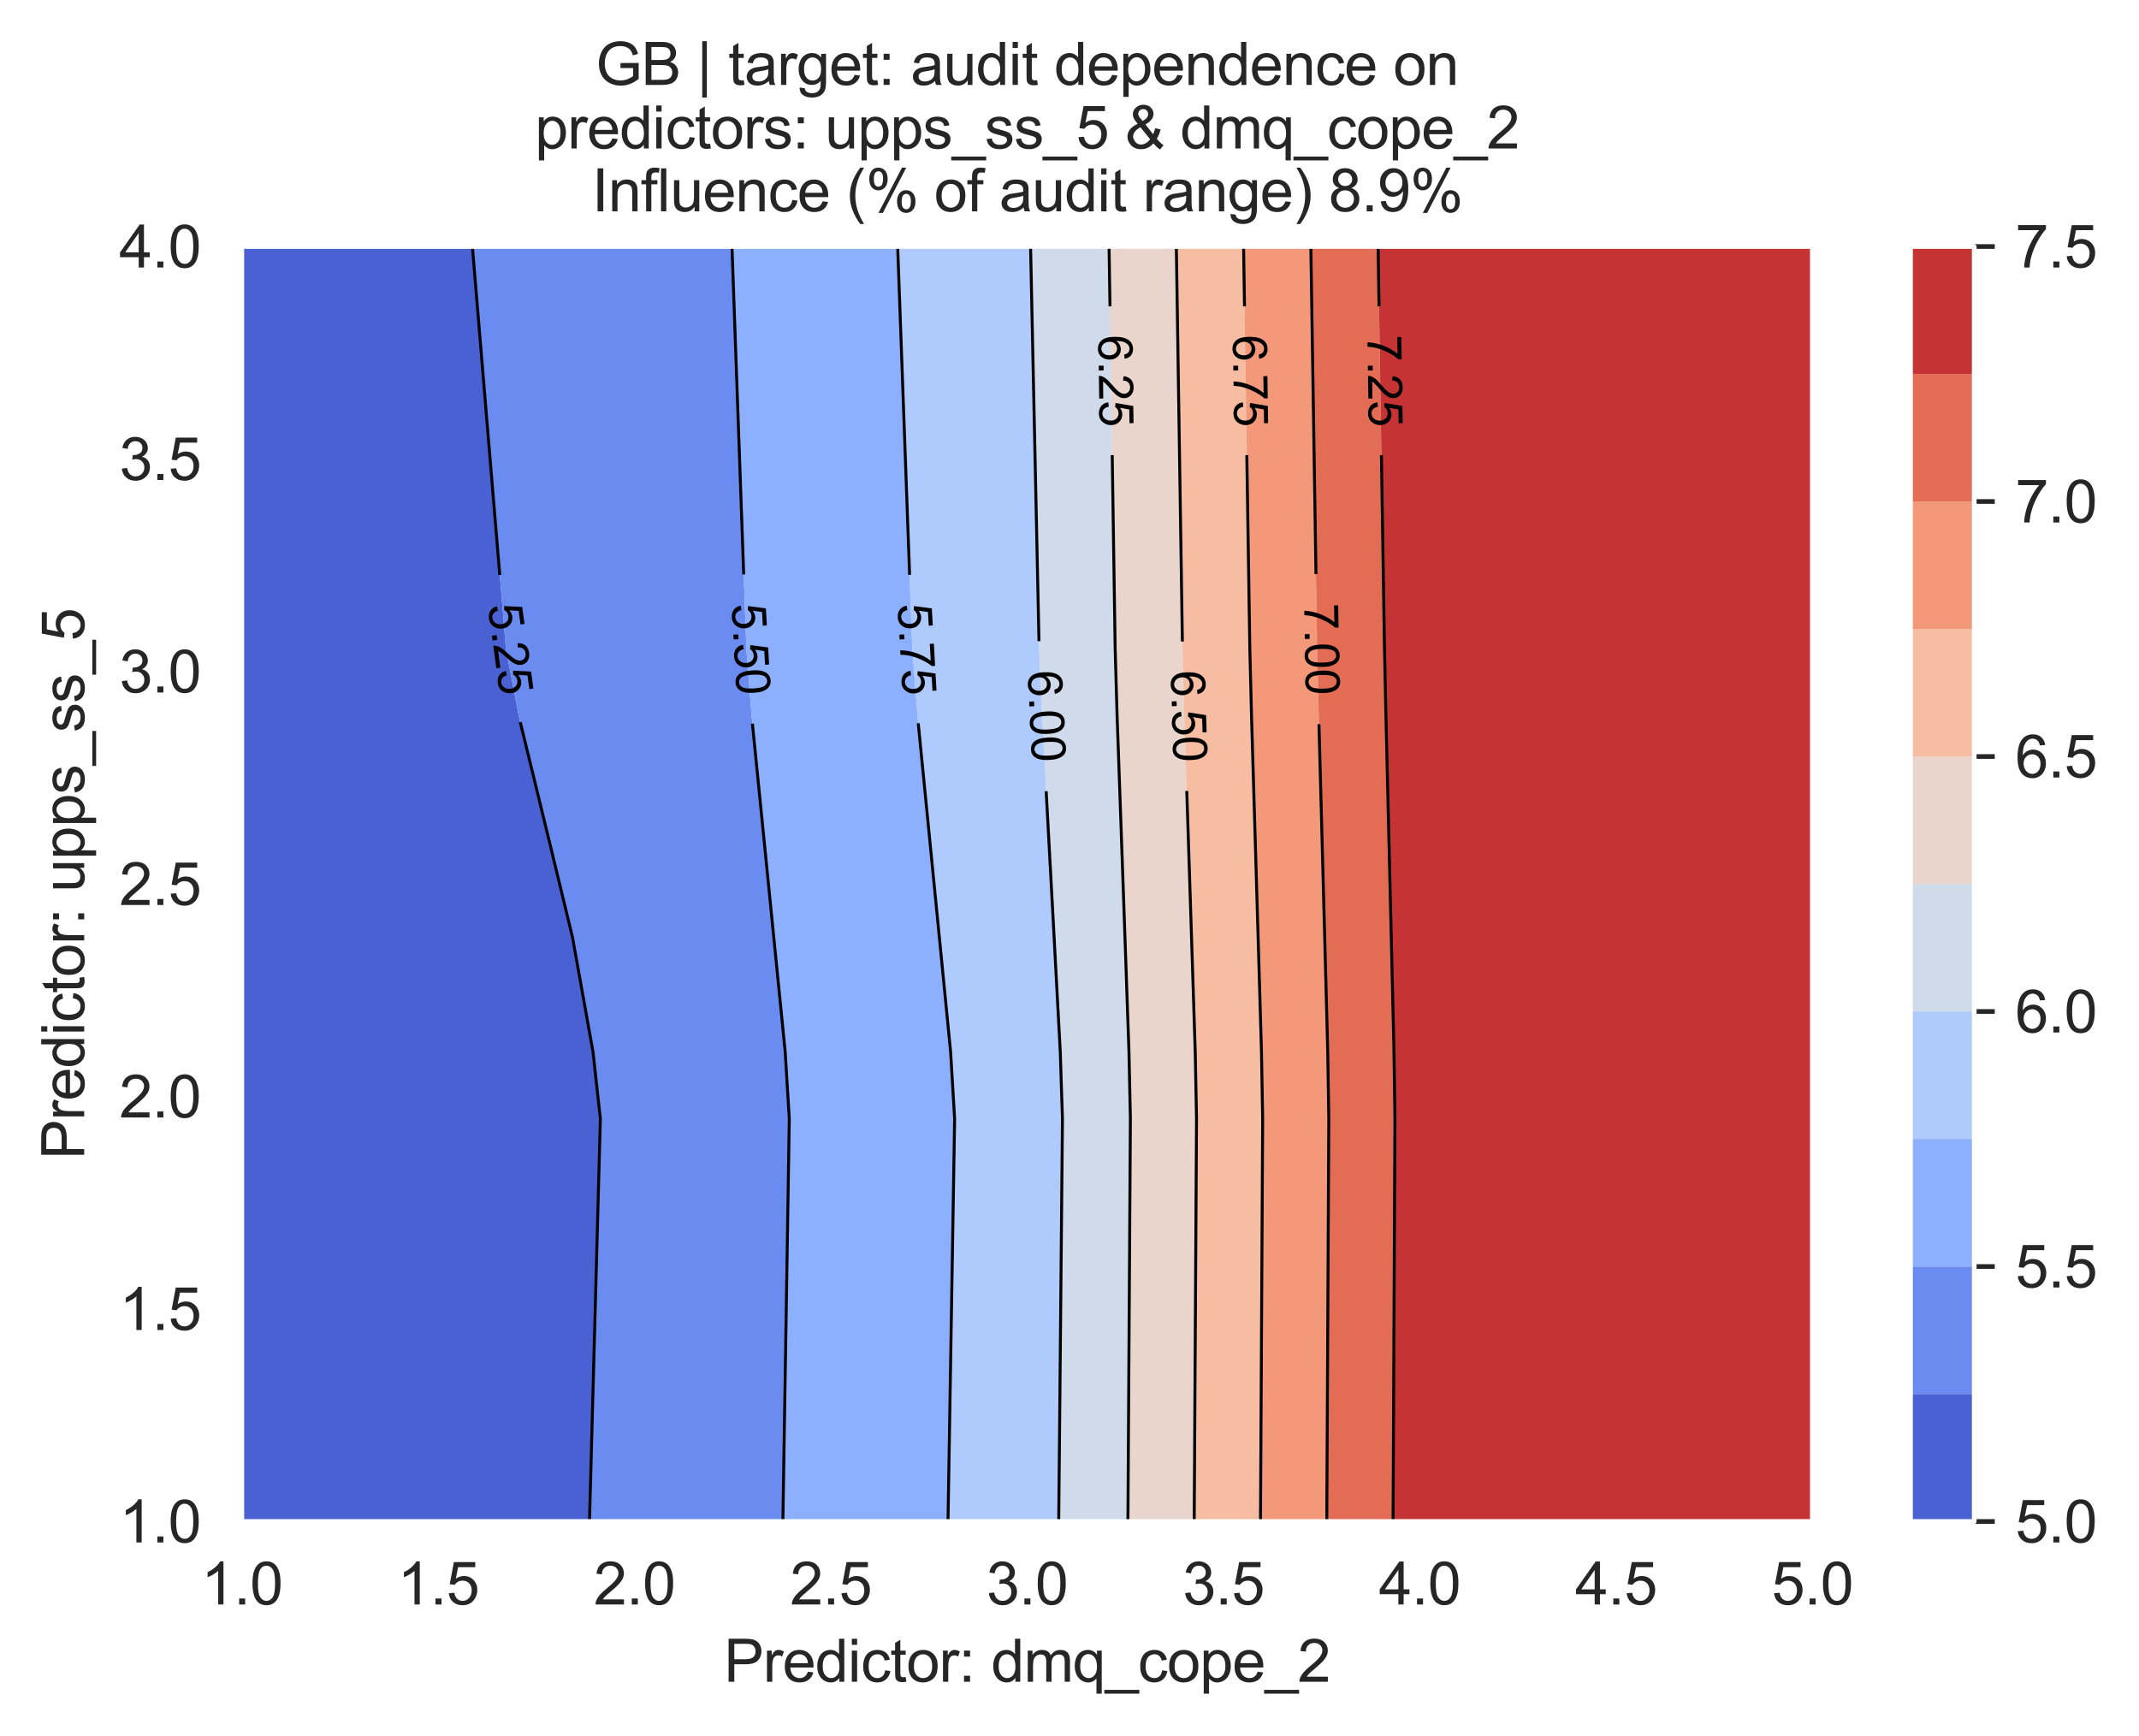 <?xml version="1.0" encoding="utf-8" standalone="no"?>
<!DOCTYPE svg PUBLIC "-//W3C//DTD SVG 1.1//EN"
  "http://www.w3.org/Graphics/SVG/1.1/DTD/svg11.dtd">
<svg xmlns:xlink="http://www.w3.org/1999/xlink" width="364.797pt" height="296.003pt" viewBox="0 0 364.797 296.003" xmlns="http://www.w3.org/2000/svg" version="1.1">
 <defs>
  <style type="text/css">*{stroke-linejoin: round; stroke-linecap: butt}</style>
 </defs>
 <g id="figure_1">
  <g id="patch_1">
   <path d="M 0 296.003 
L 364.797 296.003 
L 364.797 0 
L 0 0 
z
" style="fill: #ffffff"/>
  </g>
  <g id="axes_1">
   <g id="patch_2">
    <path d="M 41.245 259.483 
L 309.085 259.483 
L 309.085 42.043 
L 41.245 42.043 
z
" style="fill: #eaeaf2"/>
   </g>
   <g id="matplotlib.axis_1">
    <g id="xtick_1">
     <g id="line2d_1">
      <path d="M 41.245 259.483 
L 41.245 42.043 
" clip-path="url(#pd7c1e29976)" style="fill: none; stroke: #ffffff; stroke-width: 0.8; stroke-linecap: round"/>
     </g>
     <g id="text_1">
      <!-- 1.0 -->
      <g style="fill: #262626" transform="translate(34.295 273.641)scale(0.1 -0.1)">
       <defs>
        <path id="ArialMT-31" d="M 2384 0 
L 1822 0 
L 1822 3584 
Q 1619 3391 1289 3197 
Q 959 3003 697 2906 
L 697 3450 
Q 1169 3672 1522 3987 
Q 1875 4303 2022 4600 
L 2384 4600 
L 2384 0 
z
" transform="scale(0.016)"/>
        <path id="ArialMT-2e" d="M 581 0 
L 581 641 
L 1222 641 
L 1222 0 
L 581 0 
z
" transform="scale(0.016)"/>
        <path id="ArialMT-30" d="M 266 2259 
Q 266 3072 433 3567 
Q 600 4063 929 4331 
Q 1259 4600 1759 4600 
Q 2128 4600 2406 4451 
Q 2684 4303 2865 4023 
Q 3047 3744 3150 3342 
Q 3253 2941 3253 2259 
Q 3253 1453 3087 958 
Q 2922 463 2592 192 
Q 2263 -78 1759 -78 
Q 1097 -78 719 397 
Q 266 969 266 2259 
z
M 844 2259 
Q 844 1131 1108 757 
Q 1372 384 1759 384 
Q 2147 384 2411 759 
Q 2675 1134 2675 2259 
Q 2675 3391 2411 3762 
Q 2147 4134 1753 4134 
Q 1366 4134 1134 3806 
Q 844 3388 844 2259 
z
" transform="scale(0.016)"/>
       </defs>
       <use xlink:href="#ArialMT-31"/>
       <use xlink:href="#ArialMT-2e" x="55.615"/>
       <use xlink:href="#ArialMT-30" x="83.398"/>
      </g>
     </g>
    </g>
    <g id="xtick_2">
     <g id="line2d_2">
      <path d="M 74.725 259.483 
L 74.725 42.043 
" clip-path="url(#pd7c1e29976)" style="fill: none; stroke: #ffffff; stroke-width: 0.8; stroke-linecap: round"/>
     </g>
     <g id="text_2">
      <!-- 1.5 -->
      <g style="fill: #262626" transform="translate(67.775 273.641)scale(0.1 -0.1)">
       <defs>
        <path id="ArialMT-35" d="M 266 1200 
L 856 1250 
Q 922 819 1161 601 
Q 1400 384 1738 384 
Q 2144 384 2425 690 
Q 2706 997 2706 1503 
Q 2706 1984 2436 2262 
Q 2166 2541 1728 2541 
Q 1456 2541 1237 2417 
Q 1019 2294 894 2097 
L 366 2166 
L 809 4519 
L 3088 4519 
L 3088 3981 
L 1259 3981 
L 1013 2750 
Q 1425 3038 1878 3038 
Q 2478 3038 2890 2622 
Q 3303 2206 3303 1553 
Q 3303 931 2941 478 
Q 2500 -78 1738 -78 
Q 1113 -78 717 272 
Q 322 622 266 1200 
z
" transform="scale(0.016)"/>
       </defs>
       <use xlink:href="#ArialMT-31"/>
       <use xlink:href="#ArialMT-2e" x="55.615"/>
       <use xlink:href="#ArialMT-35" x="83.398"/>
      </g>
     </g>
    </g>
    <g id="xtick_3">
     <g id="line2d_3">
      <path d="M 108.205 259.483 
L 108.205 42.043 
" clip-path="url(#pd7c1e29976)" style="fill: none; stroke: #ffffff; stroke-width: 0.8; stroke-linecap: round"/>
     </g>
     <g id="text_3">
      <!-- 2.0 -->
      <g style="fill: #262626" transform="translate(101.255 273.641)scale(0.1 -0.1)">
       <defs>
        <path id="ArialMT-32" d="M 3222 541 
L 3222 0 
L 194 0 
Q 188 203 259 391 
Q 375 700 629 1000 
Q 884 1300 1366 1694 
Q 2113 2306 2375 2664 
Q 2638 3022 2638 3341 
Q 2638 3675 2398 3904 
Q 2159 4134 1775 4134 
Q 1369 4134 1125 3890 
Q 881 3647 878 3216 
L 300 3275 
Q 359 3922 746 4261 
Q 1134 4600 1788 4600 
Q 2447 4600 2831 4234 
Q 3216 3869 3216 3328 
Q 3216 3053 3103 2787 
Q 2991 2522 2730 2228 
Q 2469 1934 1863 1422 
Q 1356 997 1212 845 
Q 1069 694 975 541 
L 3222 541 
z
" transform="scale(0.016)"/>
       </defs>
       <use xlink:href="#ArialMT-32"/>
       <use xlink:href="#ArialMT-2e" x="55.615"/>
       <use xlink:href="#ArialMT-30" x="83.398"/>
      </g>
     </g>
    </g>
    <g id="xtick_4">
     <g id="line2d_4">
      <path d="M 141.685 259.483 
L 141.685 42.043 
" clip-path="url(#pd7c1e29976)" style="fill: none; stroke: #ffffff; stroke-width: 0.8; stroke-linecap: round"/>
     </g>
     <g id="text_4">
      <!-- 2.5 -->
      <g style="fill: #262626" transform="translate(134.735 273.641)scale(0.1 -0.1)">
       <use xlink:href="#ArialMT-32"/>
       <use xlink:href="#ArialMT-2e" x="55.615"/>
       <use xlink:href="#ArialMT-35" x="83.398"/>
      </g>
     </g>
    </g>
    <g id="xtick_5">
     <g id="line2d_5">
      <path d="M 175.165 259.483 
L 175.165 42.043 
" clip-path="url(#pd7c1e29976)" style="fill: none; stroke: #ffffff; stroke-width: 0.8; stroke-linecap: round"/>
     </g>
     <g id="text_5">
      <!-- 3.0 -->
      <g style="fill: #262626" transform="translate(168.215 273.641)scale(0.1 -0.1)">
       <defs>
        <path id="ArialMT-33" d="M 269 1209 
L 831 1284 
Q 928 806 1161 595 
Q 1394 384 1728 384 
Q 2125 384 2398 659 
Q 2672 934 2672 1341 
Q 2672 1728 2419 1979 
Q 2166 2231 1775 2231 
Q 1616 2231 1378 2169 
L 1441 2663 
Q 1497 2656 1531 2656 
Q 1891 2656 2178 2843 
Q 2466 3031 2466 3422 
Q 2466 3731 2256 3934 
Q 2047 4138 1716 4138 
Q 1388 4138 1169 3931 
Q 950 3725 888 3313 
L 325 3413 
Q 428 3978 793 4289 
Q 1159 4600 1703 4600 
Q 2078 4600 2393 4439 
Q 2709 4278 2876 4000 
Q 3044 3722 3044 3409 
Q 3044 3113 2884 2869 
Q 2725 2625 2413 2481 
Q 2819 2388 3044 2092 
Q 3269 1797 3269 1353 
Q 3269 753 2831 336 
Q 2394 -81 1725 -81 
Q 1122 -81 723 278 
Q 325 638 269 1209 
z
" transform="scale(0.016)"/>
       </defs>
       <use xlink:href="#ArialMT-33"/>
       <use xlink:href="#ArialMT-2e" x="55.615"/>
       <use xlink:href="#ArialMT-30" x="83.398"/>
      </g>
     </g>
    </g>
    <g id="xtick_6">
     <g id="line2d_6">
      <path d="M 208.645 259.483 
L 208.645 42.043 
" clip-path="url(#pd7c1e29976)" style="fill: none; stroke: #ffffff; stroke-width: 0.8; stroke-linecap: round"/>
     </g>
     <g id="text_6">
      <!-- 3.5 -->
      <g style="fill: #262626" transform="translate(201.695 273.641)scale(0.1 -0.1)">
       <use xlink:href="#ArialMT-33"/>
       <use xlink:href="#ArialMT-2e" x="55.615"/>
       <use xlink:href="#ArialMT-35" x="83.398"/>
      </g>
     </g>
    </g>
    <g id="xtick_7">
     <g id="line2d_7">
      <path d="M 242.125 259.483 
L 242.125 42.043 
" clip-path="url(#pd7c1e29976)" style="fill: none; stroke: #ffffff; stroke-width: 0.8; stroke-linecap: round"/>
     </g>
     <g id="text_7">
      <!-- 4.0 -->
      <g style="fill: #262626" transform="translate(235.175 273.641)scale(0.1 -0.1)">
       <defs>
        <path id="ArialMT-34" d="M 2069 0 
L 2069 1097 
L 81 1097 
L 81 1613 
L 2172 4581 
L 2631 4581 
L 2631 1613 
L 3250 1613 
L 3250 1097 
L 2631 1097 
L 2631 0 
L 2069 0 
z
M 2069 1613 
L 2069 3678 
L 634 1613 
L 2069 1613 
z
" transform="scale(0.016)"/>
       </defs>
       <use xlink:href="#ArialMT-34"/>
       <use xlink:href="#ArialMT-2e" x="55.615"/>
       <use xlink:href="#ArialMT-30" x="83.398"/>
      </g>
     </g>
    </g>
    <g id="xtick_8">
     <g id="line2d_8">
      <path d="M 275.605 259.483 
L 275.605 42.043 
" clip-path="url(#pd7c1e29976)" style="fill: none; stroke: #ffffff; stroke-width: 0.8; stroke-linecap: round"/>
     </g>
     <g id="text_8">
      <!-- 4.5 -->
      <g style="fill: #262626" transform="translate(268.655 273.641)scale(0.1 -0.1)">
       <use xlink:href="#ArialMT-34"/>
       <use xlink:href="#ArialMT-2e" x="55.615"/>
       <use xlink:href="#ArialMT-35" x="83.398"/>
      </g>
     </g>
    </g>
    <g id="xtick_9">
     <g id="line2d_9">
      <path d="M 309.085 259.483 
L 309.085 42.043 
" clip-path="url(#pd7c1e29976)" style="fill: none; stroke: #ffffff; stroke-width: 0.8; stroke-linecap: round"/>
     </g>
     <g id="text_9">
      <!-- 5.0 -->
      <g style="fill: #262626" transform="translate(302.135 273.641)scale(0.1 -0.1)">
       <use xlink:href="#ArialMT-35"/>
       <use xlink:href="#ArialMT-2e" x="55.615"/>
       <use xlink:href="#ArialMT-30" x="83.398"/>
      </g>
     </g>
    </g>
    <g id="text_10">
     <!-- Predictor: dmq_cope_2 -->
     <g style="fill: #262626" transform="translate(123.472 286.816)scale(0.1 -0.1)">
      <defs>
       <path id="ArialMT-50" d="M 494 0 
L 494 4581 
L 2222 4581 
Q 2678 4581 2919 4538 
Q 3256 4481 3484 4323 
Q 3713 4166 3852 3881 
Q 3991 3597 3991 3256 
Q 3991 2672 3619 2267 
Q 3247 1863 2275 1863 
L 1100 1863 
L 1100 0 
L 494 0 
z
M 1100 2403 
L 2284 2403 
Q 2872 2403 3119 2622 
Q 3366 2841 3366 3238 
Q 3366 3525 3220 3729 
Q 3075 3934 2838 4000 
Q 2684 4041 2272 4041 
L 1100 4041 
L 1100 2403 
z
" transform="scale(0.016)"/>
       <path id="ArialMT-72" d="M 416 0 
L 416 3319 
L 922 3319 
L 922 2816 
Q 1116 3169 1280 3281 
Q 1444 3394 1641 3394 
Q 1925 3394 2219 3213 
L 2025 2691 
Q 1819 2813 1613 2813 
Q 1428 2813 1281 2702 
Q 1134 2591 1072 2394 
Q 978 2094 978 1738 
L 978 0 
L 416 0 
z
" transform="scale(0.016)"/>
       <path id="ArialMT-65" d="M 2694 1069 
L 3275 997 
Q 3138 488 2766 206 
Q 2394 -75 1816 -75 
Q 1088 -75 661 373 
Q 234 822 234 1631 
Q 234 2469 665 2931 
Q 1097 3394 1784 3394 
Q 2450 3394 2872 2941 
Q 3294 2488 3294 1666 
Q 3294 1616 3291 1516 
L 816 1516 
Q 847 969 1125 678 
Q 1403 388 1819 388 
Q 2128 388 2347 550 
Q 2566 713 2694 1069 
z
M 847 1978 
L 2700 1978 
Q 2663 2397 2488 2606 
Q 2219 2931 1791 2931 
Q 1403 2931 1139 2672 
Q 875 2413 847 1978 
z
" transform="scale(0.016)"/>
       <path id="ArialMT-64" d="M 2575 0 
L 2575 419 
Q 2259 -75 1647 -75 
Q 1250 -75 917 144 
Q 584 363 401 755 
Q 219 1147 219 1656 
Q 219 2153 384 2558 
Q 550 2963 881 3178 
Q 1213 3394 1622 3394 
Q 1922 3394 2156 3267 
Q 2391 3141 2538 2938 
L 2538 4581 
L 3097 4581 
L 3097 0 
L 2575 0 
z
M 797 1656 
Q 797 1019 1065 703 
Q 1334 388 1700 388 
Q 2069 388 2326 689 
Q 2584 991 2584 1609 
Q 2584 2291 2321 2609 
Q 2059 2928 1675 2928 
Q 1300 2928 1048 2622 
Q 797 2316 797 1656 
z
" transform="scale(0.016)"/>
       <path id="ArialMT-69" d="M 425 3934 
L 425 4581 
L 988 4581 
L 988 3934 
L 425 3934 
z
M 425 0 
L 425 3319 
L 988 3319 
L 988 0 
L 425 0 
z
" transform="scale(0.016)"/>
       <path id="ArialMT-63" d="M 2588 1216 
L 3141 1144 
Q 3050 572 2676 248 
Q 2303 -75 1759 -75 
Q 1078 -75 664 370 
Q 250 816 250 1647 
Q 250 2184 428 2587 
Q 606 2991 970 3192 
Q 1334 3394 1763 3394 
Q 2303 3394 2647 3120 
Q 2991 2847 3088 2344 
L 2541 2259 
Q 2463 2594 2264 2762 
Q 2066 2931 1784 2931 
Q 1359 2931 1093 2626 
Q 828 2322 828 1663 
Q 828 994 1084 691 
Q 1341 388 1753 388 
Q 2084 388 2306 591 
Q 2528 794 2588 1216 
z
" transform="scale(0.016)"/>
       <path id="ArialMT-74" d="M 1650 503 
L 1731 6 
Q 1494 -44 1306 -44 
Q 1000 -44 831 53 
Q 663 150 594 308 
Q 525 466 525 972 
L 525 2881 
L 113 2881 
L 113 3319 
L 525 3319 
L 525 4141 
L 1084 4478 
L 1084 3319 
L 1650 3319 
L 1650 2881 
L 1084 2881 
L 1084 941 
Q 1084 700 1114 631 
Q 1144 563 1211 522 
Q 1278 481 1403 481 
Q 1497 481 1650 503 
z
" transform="scale(0.016)"/>
       <path id="ArialMT-6f" d="M 213 1659 
Q 213 2581 725 3025 
Q 1153 3394 1769 3394 
Q 2453 3394 2887 2945 
Q 3322 2497 3322 1706 
Q 3322 1066 3130 698 
Q 2938 331 2570 128 
Q 2203 -75 1769 -75 
Q 1072 -75 642 372 
Q 213 819 213 1659 
z
M 791 1659 
Q 791 1022 1069 705 
Q 1347 388 1769 388 
Q 2188 388 2466 706 
Q 2744 1025 2744 1678 
Q 2744 2294 2464 2611 
Q 2184 2928 1769 2928 
Q 1347 2928 1069 2612 
Q 791 2297 791 1659 
z
" transform="scale(0.016)"/>
       <path id="ArialMT-3a" d="M 578 2678 
L 578 3319 
L 1219 3319 
L 1219 2678 
L 578 2678 
z
M 578 0 
L 578 641 
L 1219 641 
L 1219 0 
L 578 0 
z
" transform="scale(0.016)"/>
       <path id="ArialMT-20" transform="scale(0.016)"/>
       <path id="ArialMT-6d" d="M 422 0 
L 422 3319 
L 925 3319 
L 925 2853 
Q 1081 3097 1340 3245 
Q 1600 3394 1931 3394 
Q 2300 3394 2536 3241 
Q 2772 3088 2869 2813 
Q 3263 3394 3894 3394 
Q 4388 3394 4653 3120 
Q 4919 2847 4919 2278 
L 4919 0 
L 4359 0 
L 4359 2091 
Q 4359 2428 4304 2576 
Q 4250 2725 4106 2815 
Q 3963 2906 3769 2906 
Q 3419 2906 3187 2673 
Q 2956 2441 2956 1928 
L 2956 0 
L 2394 0 
L 2394 2156 
Q 2394 2531 2256 2718 
Q 2119 2906 1806 2906 
Q 1569 2906 1367 2781 
Q 1166 2656 1075 2415 
Q 984 2175 984 1722 
L 984 0 
L 422 0 
z
" transform="scale(0.016)"/>
       <path id="ArialMT-71" d="M 2538 -1272 
L 2538 353 
Q 2406 169 2170 47 
Q 1934 -75 1669 -75 
Q 1078 -75 651 397 
Q 225 869 225 1691 
Q 225 2191 398 2587 
Q 572 2984 901 3189 
Q 1231 3394 1625 3394 
Q 2241 3394 2594 2875 
L 2594 3319 
L 3100 3319 
L 3100 -1272 
L 2538 -1272 
z
M 803 1669 
Q 803 1028 1072 708 
Q 1341 388 1716 388 
Q 2075 388 2334 692 
Q 2594 997 2594 1619 
Q 2594 2281 2320 2615 
Q 2047 2950 1678 2950 
Q 1313 2950 1058 2639 
Q 803 2328 803 1669 
z
" transform="scale(0.016)"/>
       <path id="ArialMT-5f" d="M -97 -1272 
L -97 -866 
L 3631 -866 
L 3631 -1272 
L -97 -1272 
z
" transform="scale(0.016)"/>
       <path id="ArialMT-70" d="M 422 -1272 
L 422 3319 
L 934 3319 
L 934 2888 
Q 1116 3141 1344 3267 
Q 1572 3394 1897 3394 
Q 2322 3394 2647 3175 
Q 2972 2956 3137 2557 
Q 3303 2159 3303 1684 
Q 3303 1175 3120 767 
Q 2938 359 2589 142 
Q 2241 -75 1856 -75 
Q 1575 -75 1351 44 
Q 1128 163 984 344 
L 984 -1272 
L 422 -1272 
z
M 931 1641 
Q 931 1000 1190 694 
Q 1450 388 1819 388 
Q 2194 388 2461 705 
Q 2728 1022 2728 1688 
Q 2728 2322 2467 2637 
Q 2206 2953 1844 2953 
Q 1484 2953 1207 2617 
Q 931 2281 931 1641 
z
" transform="scale(0.016)"/>
      </defs>
      <use xlink:href="#ArialMT-50"/>
      <use xlink:href="#ArialMT-72" x="66.699"/>
      <use xlink:href="#ArialMT-65" x="100"/>
      <use xlink:href="#ArialMT-64" x="155.615"/>
      <use xlink:href="#ArialMT-69" x="211.23"/>
      <use xlink:href="#ArialMT-63" x="233.447"/>
      <use xlink:href="#ArialMT-74" x="283.447"/>
      <use xlink:href="#ArialMT-6f" x="311.23"/>
      <use xlink:href="#ArialMT-72" x="366.846"/>
      <use xlink:href="#ArialMT-3a" x="400.146"/>
      <use xlink:href="#ArialMT-20" x="427.93"/>
      <use xlink:href="#ArialMT-64" x="455.713"/>
      <use xlink:href="#ArialMT-6d" x="511.328"/>
      <use xlink:href="#ArialMT-71" x="594.629"/>
      <use xlink:href="#ArialMT-5f" x="650.244"/>
      <use xlink:href="#ArialMT-63" x="705.859"/>
      <use xlink:href="#ArialMT-6f" x="755.859"/>
      <use xlink:href="#ArialMT-70" x="811.475"/>
      <use xlink:href="#ArialMT-65" x="867.09"/>
      <use xlink:href="#ArialMT-5f" x="922.705"/>
      <use xlink:href="#ArialMT-32" x="978.32"/>
     </g>
    </g>
   </g>
   <g id="matplotlib.axis_2">
    <g id="ytick_1">
     <g id="line2d_10">
      <path d="M 41.245 259.483 
L 309.085 259.483 
" clip-path="url(#pd7c1e29976)" style="fill: none; stroke: #ffffff; stroke-width: 0.8; stroke-linecap: round"/>
     </g>
     <g id="text_11">
      <!-- 1.0 -->
      <g style="fill: #262626" transform="translate(20.345 263.062)scale(0.1 -0.1)">
       <use xlink:href="#ArialMT-31"/>
       <use xlink:href="#ArialMT-2e" x="55.615"/>
       <use xlink:href="#ArialMT-30" x="83.398"/>
      </g>
     </g>
    </g>
    <g id="ytick_2">
     <g id="line2d_11">
      <path d="M 41.245 223.243 
L 309.085 223.243 
" clip-path="url(#pd7c1e29976)" style="fill: none; stroke: #ffffff; stroke-width: 0.8; stroke-linecap: round"/>
     </g>
     <g id="text_12">
      <!-- 1.5 -->
      <g style="fill: #262626" transform="translate(20.345 226.822)scale(0.1 -0.1)">
       <use xlink:href="#ArialMT-31"/>
       <use xlink:href="#ArialMT-2e" x="55.615"/>
       <use xlink:href="#ArialMT-35" x="83.398"/>
      </g>
     </g>
    </g>
    <g id="ytick_3">
     <g id="line2d_12">
      <path d="M 41.245 187.003 
L 309.085 187.003 
" clip-path="url(#pd7c1e29976)" style="fill: none; stroke: #ffffff; stroke-width: 0.8; stroke-linecap: round"/>
     </g>
     <g id="text_13">
      <!-- 2.0 -->
      <g style="fill: #262626" transform="translate(20.345 190.582)scale(0.1 -0.1)">
       <use xlink:href="#ArialMT-32"/>
       <use xlink:href="#ArialMT-2e" x="55.615"/>
       <use xlink:href="#ArialMT-30" x="83.398"/>
      </g>
     </g>
    </g>
    <g id="ytick_4">
     <g id="line2d_13">
      <path d="M 41.245 150.763 
L 309.085 150.763 
" clip-path="url(#pd7c1e29976)" style="fill: none; stroke: #ffffff; stroke-width: 0.8; stroke-linecap: round"/>
     </g>
     <g id="text_14">
      <!-- 2.5 -->
      <g style="fill: #262626" transform="translate(20.345 154.342)scale(0.1 -0.1)">
       <use xlink:href="#ArialMT-32"/>
       <use xlink:href="#ArialMT-2e" x="55.615"/>
       <use xlink:href="#ArialMT-35" x="83.398"/>
      </g>
     </g>
    </g>
    <g id="ytick_5">
     <g id="line2d_14">
      <path d="M 41.245 114.523 
L 309.085 114.523 
" clip-path="url(#pd7c1e29976)" style="fill: none; stroke: #ffffff; stroke-width: 0.8; stroke-linecap: round"/>
     </g>
     <g id="text_15">
      <!-- 3.0 -->
      <g style="fill: #262626" transform="translate(20.345 118.102)scale(0.1 -0.1)">
       <use xlink:href="#ArialMT-33"/>
       <use xlink:href="#ArialMT-2e" x="55.615"/>
       <use xlink:href="#ArialMT-30" x="83.398"/>
      </g>
     </g>
    </g>
    <g id="ytick_6">
     <g id="line2d_15">
      <path d="M 41.245 78.283 
L 309.085 78.283 
" clip-path="url(#pd7c1e29976)" style="fill: none; stroke: #ffffff; stroke-width: 0.8; stroke-linecap: round"/>
     </g>
     <g id="text_16">
      <!-- 3.5 -->
      <g style="fill: #262626" transform="translate(20.345 81.862)scale(0.1 -0.1)">
       <use xlink:href="#ArialMT-33"/>
       <use xlink:href="#ArialMT-2e" x="55.615"/>
       <use xlink:href="#ArialMT-35" x="83.398"/>
      </g>
     </g>
    </g>
    <g id="ytick_7">
     <g id="line2d_16">
      <path d="M 41.245 42.043 
L 309.085 42.043 
" clip-path="url(#pd7c1e29976)" style="fill: none; stroke: #ffffff; stroke-width: 0.8; stroke-linecap: round"/>
     </g>
     <g id="text_17">
      <!-- 4.0 -->
      <g style="fill: #262626" transform="translate(20.345 45.622)scale(0.1 -0.1)">
       <use xlink:href="#ArialMT-34"/>
       <use xlink:href="#ArialMT-2e" x="55.615"/>
       <use xlink:href="#ArialMT-30" x="83.398"/>
      </g>
     </g>
    </g>
    <g id="text_18">
     <!-- Predictor: upps_ss_5 -->
     <g style="fill: #262626" transform="translate(14.358 197.73)rotate(-90)scale(0.1 -0.1)">
      <defs>
       <path id="ArialMT-75" d="M 2597 0 
L 2597 488 
Q 2209 -75 1544 -75 
Q 1250 -75 995 37 
Q 741 150 617 320 
Q 494 491 444 738 
Q 409 903 409 1263 
L 409 3319 
L 972 3319 
L 972 1478 
Q 972 1038 1006 884 
Q 1059 663 1231 536 
Q 1403 409 1656 409 
Q 1909 409 2131 539 
Q 2353 669 2445 892 
Q 2538 1116 2538 1541 
L 2538 3319 
L 3100 3319 
L 3100 0 
L 2597 0 
z
" transform="scale(0.016)"/>
       <path id="ArialMT-73" d="M 197 991 
L 753 1078 
Q 800 744 1014 566 
Q 1228 388 1613 388 
Q 2000 388 2187 545 
Q 2375 703 2375 916 
Q 2375 1106 2209 1216 
Q 2094 1291 1634 1406 
Q 1016 1563 777 1677 
Q 538 1791 414 1992 
Q 291 2194 291 2438 
Q 291 2659 392 2848 
Q 494 3038 669 3163 
Q 800 3259 1026 3326 
Q 1253 3394 1513 3394 
Q 1903 3394 2198 3281 
Q 2494 3169 2634 2976 
Q 2775 2784 2828 2463 
L 2278 2388 
Q 2241 2644 2061 2787 
Q 1881 2931 1553 2931 
Q 1166 2931 1000 2803 
Q 834 2675 834 2503 
Q 834 2394 903 2306 
Q 972 2216 1119 2156 
Q 1203 2125 1616 2013 
Q 2213 1853 2448 1751 
Q 2684 1650 2818 1456 
Q 2953 1263 2953 975 
Q 2953 694 2789 445 
Q 2625 197 2315 61 
Q 2006 -75 1616 -75 
Q 969 -75 630 194 
Q 291 463 197 991 
z
" transform="scale(0.016)"/>
      </defs>
      <use xlink:href="#ArialMT-50"/>
      <use xlink:href="#ArialMT-72" x="66.699"/>
      <use xlink:href="#ArialMT-65" x="100"/>
      <use xlink:href="#ArialMT-64" x="155.615"/>
      <use xlink:href="#ArialMT-69" x="211.23"/>
      <use xlink:href="#ArialMT-63" x="233.447"/>
      <use xlink:href="#ArialMT-74" x="283.447"/>
      <use xlink:href="#ArialMT-6f" x="311.23"/>
      <use xlink:href="#ArialMT-72" x="366.846"/>
      <use xlink:href="#ArialMT-3a" x="400.146"/>
      <use xlink:href="#ArialMT-20" x="427.93"/>
      <use xlink:href="#ArialMT-75" x="455.713"/>
      <use xlink:href="#ArialMT-70" x="511.328"/>
      <use xlink:href="#ArialMT-70" x="566.943"/>
      <use xlink:href="#ArialMT-73" x="622.559"/>
      <use xlink:href="#ArialMT-5f" x="672.559"/>
      <use xlink:href="#ArialMT-73" x="728.174"/>
      <use xlink:href="#ArialMT-73" x="778.174"/>
      <use xlink:href="#ArialMT-5f" x="828.174"/>
      <use xlink:href="#ArialMT-35" x="883.789"/>
     </g>
    </g>
   </g>
   <g id="PathCollection_1">
    <path d="M 55.342 259.483 
L 69.439 259.483 
L 83.536 259.483 
L 97.633 259.483 
L 100.534 259.483 
L 100.843 248.039 
L 101.152 236.595 
L 101.461 225.15 
L 101.771 213.706 
L 102.08 202.262 
L 102.39 190.818 
L 101.132 179.374 
L 99.085 167.929 
L 97.633 159.837 
L 96.825 156.485 
L 94.059 145.041 
L 91.278 133.597 
L 88.483 122.153 
L 86.292 110.708 
L 85.335 99.264 
L 84.379 87.82 
L 83.536 77.715 
L 83.424 76.376 
L 82.47 64.932 
L 81.516 53.487 
L 80.563 42.043 
L 69.439 42.043 
L 55.342 42.043 
L 41.245 42.043 
L 41.245 53.487 
L 41.245 64.932 
L 41.245 76.376 
L 41.245 87.82 
L 41.245 99.264 
L 41.245 110.708 
L 41.245 122.153 
L 41.245 133.597 
L 41.245 145.041 
L 41.245 156.485 
L 41.245 167.929 
L 41.245 179.374 
L 41.245 190.818 
L 41.245 202.262 
L 41.245 213.706 
L 41.245 225.15 
L 41.245 236.595 
L 41.245 248.039 
L 41.245 259.483 
z
" clip-path="url(#pd7c1e29976)" style="fill: #4961d2"/>
   </g>
   <g id="PathCollection_2">
    <path d="M 111.73 259.483 
L 125.826 259.483 
L 133.518 259.483 
L 133.699 248.039 
L 133.881 236.595 
L 134.064 225.15 
L 134.246 213.706 
L 134.428 202.262 
L 134.61 190.818 
L 133.911 179.374 
L 132.77 167.929 
L 131.628 156.485 
L 130.485 145.041 
L 129.34 133.597 
L 128.194 122.153 
L 127.293 110.708 
L 126.883 99.264 
L 126.472 87.82 
L 126.063 76.376 
L 125.826 69.776 
L 125.653 64.932 
L 125.243 53.487 
L 124.834 42.043 
L 111.73 42.043 
L 97.633 42.043 
L 83.536 42.043 
L 80.563 42.043 
L 81.516 53.487 
L 82.47 64.932 
L 83.424 76.376 
L 83.536 77.715 
L 84.379 87.82 
L 85.335 99.264 
L 86.292 110.708 
L 88.483 122.153 
L 91.278 133.597 
L 94.059 145.041 
L 96.825 156.485 
L 97.633 159.837 
L 99.085 167.929 
L 101.132 179.374 
L 102.39 190.818 
L 102.08 202.262 
L 101.771 213.706 
L 101.461 225.15 
L 101.152 236.595 
L 100.843 248.039 
L 100.534 259.483 
z
" clip-path="url(#pd7c1e29976)" style="fill: #6a8bef"/>
   </g>
   <g id="PathCollection_3">
    <path d="M 139.923 259.483 
L 154.02 259.483 
L 161.678 259.483 
L 161.866 248.039 
L 162.054 236.595 
L 162.242 225.15 
L 162.431 213.706 
L 162.619 202.262 
L 162.808 190.818 
L 162.121 179.374 
L 160.996 167.929 
L 159.869 156.485 
L 158.742 145.041 
L 157.613 133.597 
L 156.482 122.153 
L 155.589 110.708 
L 155.173 99.264 
L 154.756 87.82 
L 154.34 76.376 
L 154.02 67.584 
L 153.924 64.932 
L 153.508 53.487 
L 153.092 42.043 
L 139.923 42.043 
L 125.826 42.043 
L 124.834 42.043 
L 125.243 53.487 
L 125.653 64.932 
L 125.826 69.776 
L 126.063 76.376 
L 126.472 87.82 
L 126.883 99.264 
L 127.293 110.708 
L 128.194 122.153 
L 129.34 133.597 
L 130.485 145.041 
L 131.628 156.485 
L 132.77 167.929 
L 133.911 179.374 
L 134.61 190.818 
L 134.428 202.262 
L 134.246 213.706 
L 134.064 225.15 
L 133.881 236.595 
L 133.699 248.039 
L 133.518 259.483 
z
" clip-path="url(#pd7c1e29976)" style="fill: #8db0fe"/>
   </g>
   <g id="PathCollection_4">
    <path d="M 168.117 259.483 
L 180.561 259.483 
L 180.667 248.039 
L 180.773 236.595 
L 180.879 225.15 
L 180.985 213.706 
L 181.091 202.262 
L 181.197 190.818 
L 180.823 179.374 
L 180.208 167.929 
L 179.591 156.485 
L 178.97 145.041 
L 178.347 133.597 
L 177.721 122.153 
L 177.221 110.708 
L 176.977 99.264 
L 176.733 87.82 
L 176.489 76.376 
L 176.245 64.932 
L 176.002 53.487 
L 175.758 42.043 
L 168.117 42.043 
L 154.02 42.043 
L 153.092 42.043 
L 153.508 53.487 
L 153.924 64.932 
L 154.02 67.584 
L 154.34 76.376 
L 154.756 87.82 
L 155.173 99.264 
L 155.589 110.708 
L 156.482 122.153 
L 157.613 133.597 
L 158.742 145.041 
L 159.869 156.485 
L 160.996 167.929 
L 162.121 179.374 
L 162.808 190.818 
L 162.619 202.262 
L 162.431 213.706 
L 162.242 225.15 
L 162.054 236.595 
L 161.866 248.039 
L 161.678 259.483 
z
" clip-path="url(#pd7c1e29976)" style="fill: #afcafc"/>
   </g>
   <g id="PathCollection_5">
    <path d="M 182.214 259.483 
L 192.361 259.483 
L 192.431 248.039 
L 192.501 236.595 
L 192.571 225.15 
L 192.642 213.706 
L 192.712 202.262 
L 192.782 190.818 
L 192.54 179.374 
L 192.14 167.929 
L 191.738 156.485 
L 191.334 145.041 
L 190.928 133.597 
L 190.519 122.153 
L 190.187 110.708 
L 190.013 99.264 
L 189.84 87.82 
L 189.666 76.376 
L 189.493 64.932 
L 189.319 53.487 
L 189.146 42.043 
L 182.214 42.043 
L 175.758 42.043 
L 176.002 53.487 
L 176.245 64.932 
L 176.489 76.376 
L 176.733 87.82 
L 176.977 99.264 
L 177.221 110.708 
L 177.721 122.153 
L 178.347 133.597 
L 178.97 145.041 
L 179.591 156.485 
L 180.208 167.929 
L 180.823 179.374 
L 181.197 190.818 
L 181.091 202.262 
L 180.985 213.706 
L 180.879 225.15 
L 180.773 236.595 
L 180.667 248.039 
L 180.561 259.483 
z
" clip-path="url(#pd7c1e29976)" style="fill: #cfdaea"/>
   </g>
   <g id="PathCollection_6">
    <path d="M 196.311 259.483 
L 203.666 259.483 
L 203.732 248.039 
L 203.798 236.595 
L 203.864 225.15 
L 203.93 213.706 
L 203.996 202.262 
L 204.062 190.818 
L 203.84 179.374 
L 203.472 167.929 
L 203.102 156.485 
L 202.73 145.041 
L 202.357 133.597 
L 201.98 122.153 
L 201.67 110.708 
L 201.494 99.264 
L 201.318 87.82 
L 201.143 76.376 
L 200.967 64.932 
L 200.792 53.487 
L 200.616 42.043 
L 196.311 42.043 
L 189.146 42.043 
L 189.319 53.487 
L 189.493 64.932 
L 189.666 76.376 
L 189.84 87.82 
L 190.013 99.264 
L 190.187 110.708 
L 190.519 122.153 
L 190.928 133.597 
L 191.334 145.041 
L 191.738 156.485 
L 192.14 167.929 
L 192.54 179.374 
L 192.782 190.818 
L 192.712 202.262 
L 192.642 213.706 
L 192.571 225.15 
L 192.501 236.595 
L 192.431 248.039 
L 192.361 259.483 
z
" clip-path="url(#pd7c1e29976)" style="fill: #e9d5cb"/>
   </g>
   <g id="PathCollection_7">
    <path d="M 210.407 259.483 
L 214.971 259.483 
L 215.032 248.039 
L 215.094 236.595 
L 215.156 225.15 
L 215.218 213.706 
L 215.28 202.262 
L 215.342 190.818 
L 215.139 179.374 
L 214.804 167.929 
L 214.466 156.485 
L 214.127 145.041 
L 213.785 133.597 
L 213.442 122.153 
L 213.153 110.708 
L 212.975 99.264 
L 212.797 87.82 
L 212.619 76.376 
L 212.442 64.932 
L 212.264 53.487 
L 212.087 42.043 
L 210.407 42.043 
L 200.616 42.043 
L 200.792 53.487 
L 200.967 64.932 
L 201.143 76.376 
L 201.318 87.82 
L 201.494 99.264 
L 201.67 110.708 
L 201.98 122.153 
L 202.357 133.597 
L 202.73 145.041 
L 203.102 156.485 
L 203.472 167.929 
L 203.84 179.374 
L 204.062 190.818 
L 203.996 202.262 
L 203.93 213.706 
L 203.864 225.15 
L 203.798 236.595 
L 203.732 248.039 
L 203.666 259.483 
z
" clip-path="url(#pd7c1e29976)" style="fill: #f6bda2"/>
   </g>
   <g id="PathCollection_8">
    <path d="M 224.504 259.483 
L 226.276 259.483 
L 226.333 248.039 
L 226.391 236.595 
L 226.449 225.15 
L 226.506 213.706 
L 226.564 202.262 
L 226.622 190.818 
L 226.439 179.374 
L 226.136 167.929 
L 225.83 156.485 
L 225.523 145.041 
L 225.214 133.597 
L 224.904 122.153 
L 224.636 110.708 
L 224.504 102.351 
L 224.456 99.264 
L 224.276 87.82 
L 224.096 76.376 
L 223.916 64.932 
L 223.737 53.487 
L 223.557 42.043 
L 212.087 42.043 
L 212.264 53.487 
L 212.442 64.932 
L 212.619 76.376 
L 212.797 87.82 
L 212.975 99.264 
L 213.153 110.708 
L 213.442 122.153 
L 213.785 133.597 
L 214.127 145.041 
L 214.466 156.485 
L 214.804 167.929 
L 215.139 179.374 
L 215.342 190.818 
L 215.28 202.262 
L 215.218 213.706 
L 215.156 225.15 
L 215.094 236.595 
L 215.032 248.039 
L 214.971 259.483 
z
" clip-path="url(#pd7c1e29976)" style="fill: #f4987a"/>
   </g>
   <g id="PathCollection_9">
    <path d="M 237.634 248.039 
L 237.688 236.595 
L 237.741 225.15 
L 237.795 213.706 
L 237.848 202.262 
L 237.902 190.818 
L 237.739 179.374 
L 237.467 167.929 
L 237.194 156.485 
L 236.92 145.041 
L 236.643 133.597 
L 236.365 122.153 
L 236.119 110.708 
L 235.937 99.264 
L 235.755 87.82 
L 235.573 76.376 
L 235.391 64.932 
L 235.209 53.487 
L 235.027 42.043 
L 224.504 42.043 
L 223.557 42.043 
L 223.737 53.487 
L 223.916 64.932 
L 224.096 76.376 
L 224.276 87.82 
L 224.456 99.264 
L 224.504 102.351 
L 224.636 110.708 
L 224.904 122.153 
L 225.214 133.597 
L 225.523 145.041 
L 225.83 156.485 
L 226.136 167.929 
L 226.439 179.374 
L 226.622 190.818 
L 226.564 202.262 
L 226.506 213.706 
L 226.449 225.15 
L 226.391 236.595 
L 226.333 248.039 
L 226.276 259.483 
L 237.58 259.483 
z
" clip-path="url(#pd7c1e29976)" style="fill: #e36c55"/>
   </g>
   <g id="PathCollection_10">
    <path d="M 238.601 259.483 
L 252.698 259.483 
L 266.795 259.483 
L 280.892 259.483 
L 294.988 259.483 
L 309.085 259.483 
L 309.085 248.039 
L 309.085 236.595 
L 309.085 225.15 
L 309.085 213.706 
L 309.085 202.262 
L 309.085 190.818 
L 309.085 179.374 
L 309.085 167.929 
L 309.085 156.485 
L 309.085 145.041 
L 309.085 133.597 
L 309.085 122.153 
L 309.085 110.708 
L 309.085 99.264 
L 309.085 87.82 
L 309.085 76.376 
L 309.085 64.932 
L 309.085 53.487 
L 309.085 42.043 
L 294.988 42.043 
L 280.892 42.043 
L 266.795 42.043 
L 252.698 42.043 
L 238.601 42.043 
L 235.027 42.043 
L 235.209 53.487 
L 235.391 64.932 
L 235.573 76.376 
L 235.755 87.82 
L 235.937 99.264 
L 236.119 110.708 
L 236.365 122.153 
L 236.643 133.597 
L 236.92 145.041 
L 237.194 156.485 
L 237.467 167.929 
L 237.739 179.374 
L 237.902 190.818 
L 237.848 202.262 
L 237.795 213.706 
L 237.741 225.15 
L 237.688 236.595 
L 237.634 248.039 
L 237.58 259.483 
z
" clip-path="url(#pd7c1e29976)" style="fill: #c53334"/>
   </g>
   <g id="PathCollection_11"/>
   <g id="PathCollection_12">
    <path d="M 80.563 42.043 
L 81.516 53.487 
L 82.47 64.932 
L 83.424 76.376 
L 83.536 77.715 
L 84.379 87.82 
L 85.235 98.065 
" clip-path="url(#pd7c1e29976)" style="fill: none; stroke: #000000; stroke-width: 0.5"/>
    <path d="M 88.728 123.159 
L 91.278 133.597 
L 94.059 145.041 
L 96.825 156.485 
L 97.633 159.837 
L 99.085 167.929 
L 101.132 179.374 
L 102.39 190.818 
L 102.08 202.262 
L 101.771 213.706 
L 101.461 225.15 
L 101.152 236.595 
L 100.843 248.039 
L 100.534 259.483 
" clip-path="url(#pd7c1e29976)" style="fill: none; stroke: #000000; stroke-width: 0.5"/>
   </g>
   <g id="PathCollection_13">
    <path d="M 124.834 42.043 
L 125.243 53.487 
L 125.653 64.932 
L 125.826 69.776 
L 126.063 76.376 
L 126.472 87.82 
L 126.836 97.967 
" clip-path="url(#pd7c1e29976)" style="fill: none; stroke: #000000; stroke-width: 0.5"/>
    <path d="M 128.321 123.417 
L 129.34 133.597 
L 130.485 145.041 
L 131.628 156.485 
L 132.77 167.929 
L 133.911 179.374 
L 134.61 190.818 
L 134.428 202.262 
L 134.246 213.706 
L 134.064 225.15 
L 133.881 236.595 
L 133.699 248.039 
L 133.518 259.483 
" clip-path="url(#pd7c1e29976)" style="fill: none; stroke: #000000; stroke-width: 0.5"/>
   </g>
   <g id="PathCollection_14">
    <path d="M 153.092 42.043 
L 153.508 53.487 
L 153.924 64.932 
L 154.02 67.584 
L 154.34 76.376 
L 154.756 87.82 
L 155.128 98.029 
" clip-path="url(#pd7c1e29976)" style="fill: none; stroke: #000000; stroke-width: 0.5"/>
    <path d="M 156.601 123.355 
L 157.613 133.597 
L 158.742 145.041 
L 159.869 156.485 
L 160.996 167.929 
L 162.121 179.374 
L 162.808 190.818 
L 162.619 202.262 
L 162.431 213.706 
L 162.242 225.15 
L 162.054 236.595 
L 161.866 248.039 
L 161.678 259.483 
" clip-path="url(#pd7c1e29976)" style="fill: none; stroke: #000000; stroke-width: 0.5"/>
   </g>
   <g id="PathCollection_15">
    <path d="M 175.758 42.043 
L 176.002 53.487 
L 176.245 64.932 
L 176.489 76.376 
L 176.733 87.82 
L 176.977 99.264 
L 177.192 109.351 
" clip-path="url(#pd7c1e29976)" style="fill: none; stroke: #000000; stroke-width: 0.5"/>
    <path d="M 178.42 134.946 
L 178.97 145.041 
L 179.591 156.485 
L 180.208 167.929 
L 180.823 179.374 
L 181.197 190.818 
L 181.091 202.262 
L 180.985 213.706 
L 180.879 225.15 
L 180.773 236.595 
L 180.667 248.039 
L 180.561 259.483 
" clip-path="url(#pd7c1e29976)" style="fill: none; stroke: #000000; stroke-width: 0.5"/>
   </g>
   <g id="PathCollection_16">
    <path d="M 189.146 42.043 
L 189.301 52.246 
" clip-path="url(#pd7c1e29976)" style="fill: none; stroke: #000000; stroke-width: 0.5"/>
    <path d="M 189.685 77.618 
L 189.84 87.82 
L 190.013 99.264 
L 190.187 110.708 
L 190.519 122.153 
L 190.928 133.597 
L 191.334 145.041 
L 191.738 156.485 
L 192.14 167.929 
L 192.54 179.374 
L 192.782 190.818 
L 192.712 202.262 
L 192.642 213.706 
L 192.571 225.15 
L 192.501 236.595 
L 192.431 248.039 
L 192.361 259.483 
" clip-path="url(#pd7c1e29976)" style="fill: none; stroke: #000000; stroke-width: 0.5"/>
   </g>
   <g id="PathCollection_17">
    <path d="M 200.616 42.043 
L 200.792 53.487 
L 200.967 64.932 
L 201.143 76.376 
L 201.318 87.82 
L 201.494 99.264 
L 201.65 109.407 
" clip-path="url(#pd7c1e29976)" style="fill: none; stroke: #000000; stroke-width: 0.5"/>
    <path d="M 202.399 134.896 
L 202.73 145.041 
L 203.102 156.485 
L 203.472 167.929 
L 203.84 179.374 
L 204.062 190.818 
L 203.996 202.262 
L 203.93 213.706 
L 203.864 225.15 
L 203.798 236.595 
L 203.732 248.039 
L 203.666 259.483 
" clip-path="url(#pd7c1e29976)" style="fill: none; stroke: #000000; stroke-width: 0.5"/>
   </g>
   <g id="PathCollection_18">
    <path d="M 212.087 42.043 
L 212.245 52.246 
" clip-path="url(#pd7c1e29976)" style="fill: none; stroke: #000000; stroke-width: 0.5"/>
    <path d="M 212.639 77.618 
L 212.797 87.82 
L 212.975 99.264 
L 213.153 110.708 
L 213.442 122.153 
L 213.785 133.597 
L 214.127 145.041 
L 214.466 156.485 
L 214.804 167.929 
L 215.139 179.374 
L 215.342 190.818 
L 215.28 202.262 
L 215.218 213.706 
L 215.156 225.15 
L 215.094 236.595 
L 215.032 248.039 
L 214.971 259.483 
" clip-path="url(#pd7c1e29976)" style="fill: none; stroke: #000000; stroke-width: 0.5"/>
   </g>
   <g id="PathCollection_19">
    <path d="M 223.557 42.043 
L 223.737 53.487 
L 223.916 64.932 
L 224.096 76.376 
L 224.276 87.82 
L 224.434 97.897 
" clip-path="url(#pd7c1e29976)" style="fill: none; stroke: #000000; stroke-width: 0.5"/>
    <path d="M 224.941 123.517 
L 225.214 133.597 
L 225.523 145.041 
L 225.83 156.485 
L 226.136 167.929 
L 226.439 179.374 
L 226.622 190.818 
L 226.564 202.262 
L 226.506 213.706 
L 226.449 225.15 
L 226.391 236.595 
L 226.333 248.039 
L 226.276 259.483 
" clip-path="url(#pd7c1e29976)" style="fill: none; stroke: #000000; stroke-width: 0.5"/>
   </g>
   <g id="PathCollection_20">
    <path d="M 235.027 42.043 
L 235.189 52.246 
" clip-path="url(#pd7c1e29976)" style="fill: none; stroke: #000000; stroke-width: 0.5"/>
    <path d="M 235.592 77.617 
L 235.755 87.82 
L 235.937 99.264 
L 236.119 110.708 
L 236.365 122.153 
L 236.643 133.597 
L 236.92 145.041 
L 237.194 156.485 
L 237.467 167.929 
L 237.739 179.374 
L 237.902 190.818 
L 237.848 202.262 
L 237.795 213.706 
L 237.741 225.15 
L 237.688 236.595 
L 237.634 248.039 
L 237.58 259.483 
" clip-path="url(#pd7c1e29976)" style="fill: none; stroke: #000000; stroke-width: 0.5"/>
   </g>
   <g id="PathCollection_21"/>
   <g id="patch_3">
    <path d="M 41.245 259.483 
L 41.245 42.043 
" style="fill: none; stroke: #ffffff; stroke-width: 0.8; stroke-linejoin: miter; stroke-linecap: square"/>
   </g>
   <g id="patch_4">
    <path d="M 309.085 259.483 
L 309.085 42.043 
" style="fill: none; stroke: #ffffff; stroke-width: 0.8; stroke-linejoin: miter; stroke-linecap: square"/>
   </g>
   <g id="patch_5">
    <path d="M 41.245 259.483 
L 309.085 259.483 
" style="fill: none; stroke: #ffffff; stroke-width: 0.8; stroke-linejoin: miter; stroke-linecap: square"/>
   </g>
   <g id="patch_6">
    <path d="M 41.245 42.043 
L 309.085 42.043 
" style="fill: none; stroke: #ffffff; stroke-width: 0.8; stroke-linejoin: miter; stroke-linecap: square"/>
   </g>
   <g id="text_19">
    <!-- GB | target: audit dependence on -->
    <g style="fill: #262626" transform="translate(101.597 14.48)scale(0.1 -0.1)">
     <defs>
      <path id="ArialMT-47" d="M 2638 1797 
L 2638 2334 
L 4578 2338 
L 4578 638 
Q 4131 281 3656 101 
Q 3181 -78 2681 -78 
Q 2006 -78 1454 211 
Q 903 500 622 1047 
Q 341 1594 341 2269 
Q 341 2938 620 3517 
Q 900 4097 1425 4378 
Q 1950 4659 2634 4659 
Q 3131 4659 3532 4498 
Q 3934 4338 4162 4050 
Q 4391 3763 4509 3300 
L 3963 3150 
Q 3859 3500 3706 3700 
Q 3553 3900 3268 4020 
Q 2984 4141 2638 4141 
Q 2222 4141 1919 4014 
Q 1616 3888 1430 3681 
Q 1244 3475 1141 3228 
Q 966 2803 966 2306 
Q 966 1694 1177 1281 
Q 1388 869 1791 669 
Q 2194 469 2647 469 
Q 3041 469 3416 620 
Q 3791 772 3984 944 
L 3984 1797 
L 2638 1797 
z
" transform="scale(0.016)"/>
      <path id="ArialMT-42" d="M 469 0 
L 469 4581 
L 2188 4581 
Q 2713 4581 3030 4442 
Q 3347 4303 3526 4014 
Q 3706 3725 3706 3409 
Q 3706 3116 3547 2856 
Q 3388 2597 3066 2438 
Q 3481 2316 3704 2022 
Q 3928 1728 3928 1328 
Q 3928 1006 3792 729 
Q 3656 453 3456 303 
Q 3256 153 2954 76 
Q 2653 0 2216 0 
L 469 0 
z
M 1075 2656 
L 2066 2656 
Q 2469 2656 2644 2709 
Q 2875 2778 2992 2937 
Q 3109 3097 3109 3338 
Q 3109 3566 3000 3739 
Q 2891 3913 2687 3977 
Q 2484 4041 1991 4041 
L 1075 4041 
L 1075 2656 
z
M 1075 541 
L 2216 541 
Q 2509 541 2628 563 
Q 2838 600 2978 687 
Q 3119 775 3209 942 
Q 3300 1109 3300 1328 
Q 3300 1584 3169 1773 
Q 3038 1963 2805 2039 
Q 2572 2116 2134 2116 
L 1075 2116 
L 1075 541 
z
" transform="scale(0.016)"/>
      <path id="ArialMT-7c" d="M 588 -1347 
L 588 4659 
L 1078 4659 
L 1078 -1347 
L 588 -1347 
z
" transform="scale(0.016)"/>
      <path id="ArialMT-61" d="M 2588 409 
Q 2275 144 1986 34 
Q 1697 -75 1366 -75 
Q 819 -75 525 192 
Q 231 459 231 875 
Q 231 1119 342 1320 
Q 453 1522 633 1644 
Q 813 1766 1038 1828 
Q 1203 1872 1538 1913 
Q 2219 1994 2541 2106 
Q 2544 2222 2544 2253 
Q 2544 2597 2384 2738 
Q 2169 2928 1744 2928 
Q 1347 2928 1158 2789 
Q 969 2650 878 2297 
L 328 2372 
Q 403 2725 575 2942 
Q 747 3159 1072 3276 
Q 1397 3394 1825 3394 
Q 2250 3394 2515 3294 
Q 2781 3194 2906 3042 
Q 3031 2891 3081 2659 
Q 3109 2516 3109 2141 
L 3109 1391 
Q 3109 606 3145 398 
Q 3181 191 3288 0 
L 2700 0 
Q 2613 175 2588 409 
z
M 2541 1666 
Q 2234 1541 1622 1453 
Q 1275 1403 1131 1340 
Q 988 1278 909 1158 
Q 831 1038 831 891 
Q 831 666 1001 516 
Q 1172 366 1500 366 
Q 1825 366 2078 508 
Q 2331 650 2450 897 
Q 2541 1088 2541 1459 
L 2541 1666 
z
" transform="scale(0.016)"/>
      <path id="ArialMT-67" d="M 319 -275 
L 866 -356 
Q 900 -609 1056 -725 
Q 1266 -881 1628 -881 
Q 2019 -881 2231 -725 
Q 2444 -569 2519 -288 
Q 2563 -116 2559 434 
Q 2191 0 1641 0 
Q 956 0 581 494 
Q 206 988 206 1678 
Q 206 2153 378 2554 
Q 550 2956 876 3175 
Q 1203 3394 1644 3394 
Q 2231 3394 2613 2919 
L 2613 3319 
L 3131 3319 
L 3131 450 
Q 3131 -325 2973 -648 
Q 2816 -972 2473 -1159 
Q 2131 -1347 1631 -1347 
Q 1038 -1347 672 -1080 
Q 306 -813 319 -275 
z
M 784 1719 
Q 784 1066 1043 766 
Q 1303 466 1694 466 
Q 2081 466 2343 764 
Q 2606 1063 2606 1700 
Q 2606 2309 2336 2618 
Q 2066 2928 1684 2928 
Q 1309 2928 1046 2623 
Q 784 2319 784 1719 
z
" transform="scale(0.016)"/>
      <path id="ArialMT-6e" d="M 422 0 
L 422 3319 
L 928 3319 
L 928 2847 
Q 1294 3394 1984 3394 
Q 2284 3394 2536 3286 
Q 2788 3178 2913 3003 
Q 3038 2828 3088 2588 
Q 3119 2431 3119 2041 
L 3119 0 
L 2556 0 
L 2556 2019 
Q 2556 2363 2490 2533 
Q 2425 2703 2258 2804 
Q 2091 2906 1866 2906 
Q 1506 2906 1245 2678 
Q 984 2450 984 1813 
L 984 0 
L 422 0 
z
" transform="scale(0.016)"/>
     </defs>
     <use xlink:href="#ArialMT-47"/>
     <use xlink:href="#ArialMT-42" x="77.783"/>
     <use xlink:href="#ArialMT-20" x="144.482"/>
     <use xlink:href="#ArialMT-7c" x="172.266"/>
     <use xlink:href="#ArialMT-20" x="198.242"/>
     <use xlink:href="#ArialMT-74" x="226.025"/>
     <use xlink:href="#ArialMT-61" x="253.809"/>
     <use xlink:href="#ArialMT-72" x="309.424"/>
     <use xlink:href="#ArialMT-67" x="342.725"/>
     <use xlink:href="#ArialMT-65" x="398.34"/>
     <use xlink:href="#ArialMT-74" x="453.955"/>
     <use xlink:href="#ArialMT-3a" x="481.738"/>
     <use xlink:href="#ArialMT-20" x="509.521"/>
     <use xlink:href="#ArialMT-61" x="537.305"/>
     <use xlink:href="#ArialMT-75" x="592.92"/>
     <use xlink:href="#ArialMT-64" x="648.535"/>
     <use xlink:href="#ArialMT-69" x="704.15"/>
     <use xlink:href="#ArialMT-74" x="726.367"/>
     <use xlink:href="#ArialMT-20" x="754.15"/>
     <use xlink:href="#ArialMT-64" x="781.934"/>
     <use xlink:href="#ArialMT-65" x="837.549"/>
     <use xlink:href="#ArialMT-70" x="893.164"/>
     <use xlink:href="#ArialMT-65" x="948.779"/>
     <use xlink:href="#ArialMT-6e" x="1004.395"/>
     <use xlink:href="#ArialMT-64" x="1060.01"/>
     <use xlink:href="#ArialMT-65" x="1115.625"/>
     <use xlink:href="#ArialMT-6e" x="1171.24"/>
     <use xlink:href="#ArialMT-63" x="1226.855"/>
     <use xlink:href="#ArialMT-65" x="1276.855"/>
     <use xlink:href="#ArialMT-20" x="1332.471"/>
     <use xlink:href="#ArialMT-6f" x="1360.254"/>
     <use xlink:href="#ArialMT-6e" x="1415.869"/>
    </g>
    <!-- predictors: upps_ss_5 &amp; dmq_cope_2 -->
    <g style="fill: #262626" transform="translate(91.231 25.32)scale(0.1 -0.1)">
     <defs>
      <path id="ArialMT-26" d="M 3041 541 
Q 2763 231 2434 76 
Q 2106 -78 1725 -78 
Q 1022 -78 609 397 
Q 275 784 275 1263 
Q 275 1688 548 2030 
Q 822 2372 1366 2631 
Q 1056 2988 953 3209 
Q 850 3431 850 3638 
Q 850 4050 1173 4354 
Q 1497 4659 1988 4659 
Q 2456 4659 2754 4371 
Q 3053 4084 3053 3681 
Q 3053 3028 2188 2566 
L 3009 1519 
Q 3150 1794 3228 2156 
L 3813 2031 
Q 3663 1431 3406 1044 
Q 3722 625 4122 341 
L 3744 -106 
Q 3403 113 3041 541 
z
M 1897 2928 
Q 2263 3144 2370 3306 
Q 2478 3469 2478 3666 
Q 2478 3900 2329 4048 
Q 2181 4197 1959 4197 
Q 1731 4197 1579 4050 
Q 1428 3903 1428 3691 
Q 1428 3584 1483 3467 
Q 1538 3350 1647 3219 
L 1897 2928 
z
M 2688 984 
L 1656 2263 
Q 1200 1991 1040 1758 
Q 881 1525 881 1297 
Q 881 1019 1103 719 
Q 1325 419 1731 419 
Q 1984 419 2254 576 
Q 2525 734 2688 984 
z
" transform="scale(0.016)"/>
     </defs>
     <use xlink:href="#ArialMT-70"/>
     <use xlink:href="#ArialMT-72" x="55.615"/>
     <use xlink:href="#ArialMT-65" x="88.916"/>
     <use xlink:href="#ArialMT-64" x="144.531"/>
     <use xlink:href="#ArialMT-69" x="200.146"/>
     <use xlink:href="#ArialMT-63" x="222.363"/>
     <use xlink:href="#ArialMT-74" x="272.363"/>
     <use xlink:href="#ArialMT-6f" x="300.146"/>
     <use xlink:href="#ArialMT-72" x="355.762"/>
     <use xlink:href="#ArialMT-73" x="389.062"/>
     <use xlink:href="#ArialMT-3a" x="439.062"/>
     <use xlink:href="#ArialMT-20" x="466.846"/>
     <use xlink:href="#ArialMT-75" x="494.629"/>
     <use xlink:href="#ArialMT-70" x="550.244"/>
     <use xlink:href="#ArialMT-70" x="605.859"/>
     <use xlink:href="#ArialMT-73" x="661.475"/>
     <use xlink:href="#ArialMT-5f" x="711.475"/>
     <use xlink:href="#ArialMT-73" x="767.09"/>
     <use xlink:href="#ArialMT-73" x="817.09"/>
     <use xlink:href="#ArialMT-5f" x="867.09"/>
     <use xlink:href="#ArialMT-35" x="922.705"/>
     <use xlink:href="#ArialMT-20" x="978.32"/>
     <use xlink:href="#ArialMT-26" x="1006.104"/>
     <use xlink:href="#ArialMT-20" x="1072.803"/>
     <use xlink:href="#ArialMT-64" x="1100.586"/>
     <use xlink:href="#ArialMT-6d" x="1156.201"/>
     <use xlink:href="#ArialMT-71" x="1239.502"/>
     <use xlink:href="#ArialMT-5f" x="1295.117"/>
     <use xlink:href="#ArialMT-63" x="1350.732"/>
     <use xlink:href="#ArialMT-6f" x="1400.732"/>
     <use xlink:href="#ArialMT-70" x="1456.348"/>
     <use xlink:href="#ArialMT-65" x="1511.963"/>
     <use xlink:href="#ArialMT-5f" x="1567.578"/>
     <use xlink:href="#ArialMT-32" x="1623.193"/>
    </g>
    <!-- Influence (% of audit range) 8.9% -->
    <g style="fill: #262626" transform="translate(100.959 36.043)scale(0.1 -0.1)">
     <defs>
      <path id="ArialMT-49" d="M 597 0 
L 597 4581 
L 1203 4581 
L 1203 0 
L 597 0 
z
" transform="scale(0.016)"/>
      <path id="ArialMT-66" d="M 556 0 
L 556 2881 
L 59 2881 
L 59 3319 
L 556 3319 
L 556 3672 
Q 556 4006 616 4169 
Q 697 4388 901 4523 
Q 1106 4659 1475 4659 
Q 1713 4659 2000 4603 
L 1916 4113 
Q 1741 4144 1584 4144 
Q 1328 4144 1222 4034 
Q 1116 3925 1116 3625 
L 1116 3319 
L 1763 3319 
L 1763 2881 
L 1116 2881 
L 1116 0 
L 556 0 
z
" transform="scale(0.016)"/>
      <path id="ArialMT-6c" d="M 409 0 
L 409 4581 
L 972 4581 
L 972 0 
L 409 0 
z
" transform="scale(0.016)"/>
      <path id="ArialMT-28" d="M 1497 -1347 
Q 1031 -759 709 28 
Q 388 816 388 1659 
Q 388 2403 628 3084 
Q 909 3875 1497 4659 
L 1900 4659 
Q 1522 4009 1400 3731 
Q 1209 3300 1100 2831 
Q 966 2247 966 1656 
Q 966 153 1900 -1347 
L 1497 -1347 
z
" transform="scale(0.016)"/>
      <path id="ArialMT-25" d="M 372 3481 
Q 372 3972 619 4315 
Q 866 4659 1334 4659 
Q 1766 4659 2048 4351 
Q 2331 4044 2331 3447 
Q 2331 2866 2045 2552 
Q 1759 2238 1341 2238 
Q 925 2238 648 2547 
Q 372 2856 372 3481 
z
M 1350 4272 
Q 1141 4272 1002 4090 
Q 863 3909 863 3425 
Q 863 2984 1003 2804 
Q 1144 2625 1350 2625 
Q 1563 2625 1702 2806 
Q 1841 2988 1841 3469 
Q 1841 3913 1700 4092 
Q 1559 4272 1350 4272 
z
M 1353 -169 
L 3859 4659 
L 4316 4659 
L 1819 -169 
L 1353 -169 
z
M 3334 1075 
Q 3334 1569 3581 1911 
Q 3828 2253 4300 2253 
Q 4731 2253 5014 1945 
Q 5297 1638 5297 1041 
Q 5297 459 5011 145 
Q 4725 -169 4303 -169 
Q 3888 -169 3611 142 
Q 3334 453 3334 1075 
z
M 4316 1866 
Q 4103 1866 3964 1684 
Q 3825 1503 3825 1019 
Q 3825 581 3965 400 
Q 4106 219 4313 219 
Q 4528 219 4667 400 
Q 4806 581 4806 1063 
Q 4806 1506 4665 1686 
Q 4525 1866 4316 1866 
z
" transform="scale(0.016)"/>
      <path id="ArialMT-29" d="M 791 -1347 
L 388 -1347 
Q 1322 153 1322 1656 
Q 1322 2244 1188 2822 
Q 1081 3291 891 3722 
Q 769 4003 388 4659 
L 791 4659 
Q 1378 3875 1659 3084 
Q 1900 2403 1900 1659 
Q 1900 816 1576 28 
Q 1253 -759 791 -1347 
z
" transform="scale(0.016)"/>
      <path id="ArialMT-38" d="M 1131 2484 
Q 781 2613 612 2850 
Q 444 3088 444 3419 
Q 444 3919 803 4259 
Q 1163 4600 1759 4600 
Q 2359 4600 2725 4251 
Q 3091 3903 3091 3403 
Q 3091 3084 2923 2848 
Q 2756 2613 2416 2484 
Q 2838 2347 3058 2040 
Q 3278 1734 3278 1309 
Q 3278 722 2862 322 
Q 2447 -78 1769 -78 
Q 1091 -78 675 323 
Q 259 725 259 1325 
Q 259 1772 486 2073 
Q 713 2375 1131 2484 
z
M 1019 3438 
Q 1019 3113 1228 2906 
Q 1438 2700 1772 2700 
Q 2097 2700 2305 2904 
Q 2513 3109 2513 3406 
Q 2513 3716 2298 3927 
Q 2084 4138 1766 4138 
Q 1444 4138 1231 3931 
Q 1019 3725 1019 3438 
z
M 838 1322 
Q 838 1081 952 856 
Q 1066 631 1291 507 
Q 1516 384 1775 384 
Q 2178 384 2440 643 
Q 2703 903 2703 1303 
Q 2703 1709 2433 1975 
Q 2163 2241 1756 2241 
Q 1359 2241 1098 1978 
Q 838 1716 838 1322 
z
" transform="scale(0.016)"/>
      <path id="ArialMT-39" d="M 350 1059 
L 891 1109 
Q 959 728 1153 556 
Q 1347 384 1650 384 
Q 1909 384 2104 503 
Q 2300 622 2425 820 
Q 2550 1019 2634 1356 
Q 2719 1694 2719 2044 
Q 2719 2081 2716 2156 
Q 2547 1888 2255 1720 
Q 1963 1553 1622 1553 
Q 1053 1553 659 1965 
Q 266 2378 266 3053 
Q 266 3750 677 4175 
Q 1088 4600 1706 4600 
Q 2153 4600 2523 4359 
Q 2894 4119 3086 3673 
Q 3278 3228 3278 2384 
Q 3278 1506 3087 986 
Q 2897 466 2520 194 
Q 2144 -78 1638 -78 
Q 1100 -78 759 220 
Q 419 519 350 1059 
z
M 2653 3081 
Q 2653 3566 2395 3850 
Q 2138 4134 1775 4134 
Q 1400 4134 1122 3828 
Q 844 3522 844 3034 
Q 844 2597 1108 2323 
Q 1372 2050 1759 2050 
Q 2150 2050 2401 2323 
Q 2653 2597 2653 3081 
z
" transform="scale(0.016)"/>
     </defs>
     <use xlink:href="#ArialMT-49"/>
     <use xlink:href="#ArialMT-6e" x="27.783"/>
     <use xlink:href="#ArialMT-66" x="83.398"/>
     <use xlink:href="#ArialMT-6c" x="111.182"/>
     <use xlink:href="#ArialMT-75" x="133.398"/>
     <use xlink:href="#ArialMT-65" x="189.014"/>
     <use xlink:href="#ArialMT-6e" x="244.629"/>
     <use xlink:href="#ArialMT-63" x="300.244"/>
     <use xlink:href="#ArialMT-65" x="350.244"/>
     <use xlink:href="#ArialMT-20" x="405.859"/>
     <use xlink:href="#ArialMT-28" x="433.643"/>
     <use xlink:href="#ArialMT-25" x="466.943"/>
     <use xlink:href="#ArialMT-20" x="555.859"/>
     <use xlink:href="#ArialMT-6f" x="583.643"/>
     <use xlink:href="#ArialMT-66" x="639.258"/>
     <use xlink:href="#ArialMT-20" x="667.041"/>
     <use xlink:href="#ArialMT-61" x="694.824"/>
     <use xlink:href="#ArialMT-75" x="750.439"/>
     <use xlink:href="#ArialMT-64" x="806.055"/>
     <use xlink:href="#ArialMT-69" x="861.67"/>
     <use xlink:href="#ArialMT-74" x="883.887"/>
     <use xlink:href="#ArialMT-20" x="911.67"/>
     <use xlink:href="#ArialMT-72" x="939.453"/>
     <use xlink:href="#ArialMT-61" x="972.754"/>
     <use xlink:href="#ArialMT-6e" x="1028.369"/>
     <use xlink:href="#ArialMT-67" x="1083.984"/>
     <use xlink:href="#ArialMT-65" x="1139.6"/>
     <use xlink:href="#ArialMT-29" x="1195.215"/>
     <use xlink:href="#ArialMT-20" x="1228.516"/>
     <use xlink:href="#ArialMT-38" x="1256.299"/>
     <use xlink:href="#ArialMT-2e" x="1311.914"/>
     <use xlink:href="#ArialMT-39" x="1339.697"/>
     <use xlink:href="#ArialMT-25" x="1395.312"/>
    </g>
   </g>
   <g id="text_20">
    <g clip-path="url(#pd7c1e29976)">
     <!-- 5.25 -->
     <g transform="translate(83.185 103.277)rotate(-277.808)scale(0.08 -0.08)">
      <use xlink:href="#ArialMT-35"/>
      <use xlink:href="#ArialMT-2e" x="55.615"/>
      <use xlink:href="#ArialMT-32" x="83.398"/>
      <use xlink:href="#ArialMT-35" x="139.014"/>
     </g>
    </g>
   </g>
   <g id="text_21">
    <g clip-path="url(#pd7c1e29976)">
     <!-- 5.50 -->
     <g transform="translate(124.783 103.055)rotate(-273.278)scale(0.08 -0.08)">
      <use xlink:href="#ArialMT-35"/>
      <use xlink:href="#ArialMT-2e" x="55.615"/>
      <use xlink:href="#ArialMT-35" x="83.398"/>
      <use xlink:href="#ArialMT-30" x="139.014"/>
     </g>
    </g>
   </g>
   <g id="text_22">
    <g clip-path="url(#pd7c1e29976)">
     <!-- 5.75 -->
     <g transform="translate(153.08 103.055)rotate(-273.274)scale(0.08 -0.08)">
      <defs>
       <path id="ArialMT-37" d="M 303 3981 
L 303 4522 
L 3269 4522 
L 3269 4084 
Q 2831 3619 2401 2847 
Q 1972 2075 1738 1259 
Q 1569 684 1522 0 
L 944 0 
Q 953 541 1156 1306 
Q 1359 2072 1739 2783 
Q 2119 3494 2547 3981 
L 303 3981 
z
" transform="scale(0.016)"/>
      </defs>
      <use xlink:href="#ArialMT-35"/>
      <use xlink:href="#ArialMT-2e" x="55.615"/>
      <use xlink:href="#ArialMT-37" x="83.398"/>
      <use xlink:href="#ArialMT-35" x="139.014"/>
     </g>
    </g>
   </g>
   <g id="text_23">
    <g clip-path="url(#pd7c1e29976)">
     <!-- 6.00 -->
     <g transform="translate(175.273 114.479)rotate(-272.817)scale(0.08 -0.08)">
      <defs>
       <path id="ArialMT-36" d="M 3184 3459 
L 2625 3416 
Q 2550 3747 2413 3897 
Q 2184 4138 1850 4138 
Q 1581 4138 1378 3988 
Q 1113 3794 959 3422 
Q 806 3050 800 2363 
Q 1003 2672 1297 2822 
Q 1591 2972 1913 2972 
Q 2475 2972 2870 2558 
Q 3266 2144 3266 1488 
Q 3266 1056 3080 686 
Q 2894 316 2569 119 
Q 2244 -78 1831 -78 
Q 1128 -78 684 439 
Q 241 956 241 2144 
Q 241 3472 731 4075 
Q 1159 4600 1884 4600 
Q 2425 4600 2770 4297 
Q 3116 3994 3184 3459 
z
M 888 1484 
Q 888 1194 1011 928 
Q 1134 663 1356 523 
Q 1578 384 1822 384 
Q 2178 384 2434 671 
Q 2691 959 2691 1453 
Q 2691 1928 2437 2201 
Q 2184 2475 1800 2475 
Q 1419 2475 1153 2201 
Q 888 1928 888 1484 
z
" transform="scale(0.016)"/>
      </defs>
      <use xlink:href="#ArialMT-36"/>
      <use xlink:href="#ArialMT-2e" x="55.615"/>
      <use xlink:href="#ArialMT-30" x="83.398"/>
      <use xlink:href="#ArialMT-30" x="139.014"/>
     </g>
    </g>
   </g>
   <g id="text_24">
    <g clip-path="url(#pd7c1e29976)">
     <!-- 6.25 -->
     <g transform="translate(187.307 57.179)rotate(-270.868)scale(0.08 -0.08)">
      <use xlink:href="#ArialMT-36"/>
      <use xlink:href="#ArialMT-2e" x="55.615"/>
      <use xlink:href="#ArialMT-32" x="83.398"/>
      <use xlink:href="#ArialMT-35" x="139.014"/>
     </g>
    </g>
   </g>
   <g id="text_25">
    <g clip-path="url(#pd7c1e29976)">
     <!-- 6.50 -->
     <g transform="translate(199.68 114.434)rotate(-271.718)scale(0.08 -0.08)">
      <use xlink:href="#ArialMT-36"/>
      <use xlink:href="#ArialMT-2e" x="55.615"/>
      <use xlink:href="#ArialMT-35" x="83.398"/>
      <use xlink:href="#ArialMT-30" x="139.014"/>
     </g>
    </g>
   </g>
   <g id="text_26">
    <g clip-path="url(#pd7c1e29976)">
     <!-- 6.75 -->
     <g transform="translate(210.253 57.18)rotate(-270.889)scale(0.08 -0.08)">
      <use xlink:href="#ArialMT-36"/>
      <use xlink:href="#ArialMT-2e" x="55.615"/>
      <use xlink:href="#ArialMT-37" x="83.398"/>
      <use xlink:href="#ArialMT-35" x="139.014"/>
     </g>
    </g>
   </g>
   <g id="text_27">
    <g clip-path="url(#pd7c1e29976)">
     <!-- 7.00 -->
     <g transform="translate(222.416 102.966)rotate(-271.121)scale(0.08 -0.08)">
      <use xlink:href="#ArialMT-37"/>
      <use xlink:href="#ArialMT-2e" x="55.615"/>
      <use xlink:href="#ArialMT-30" x="83.398"/>
      <use xlink:href="#ArialMT-30" x="139.014"/>
     </g>
    </g>
   </g>
   <g id="text_28">
    <g clip-path="url(#pd7c1e29976)">
     <!-- 7.25 -->
     <g transform="translate(233.199 57.181)rotate(-270.91)scale(0.08 -0.08)">
      <use xlink:href="#ArialMT-37"/>
      <use xlink:href="#ArialMT-2e" x="55.615"/>
      <use xlink:href="#ArialMT-32" x="83.398"/>
      <use xlink:href="#ArialMT-35" x="139.014"/>
     </g>
    </g>
   </g>
  </g>
  <g id="axes_2">
   <g id="patch_7">
    <path d="M 325.825 259.483 
L 336.697 259.483 
L 336.697 42.043 
L 325.825 42.043 
z
" style="fill: #eaeaf2"/>
   </g>
   <g id="patch_8">
    <path clip-path="url(#pe4e0a211c8)" style="fill: #eaeaf2; stroke: #eaeaf2; stroke-width: 0.01; stroke-linejoin: miter"/>
   </g>
   <g id="matplotlib.axis_3">
    <g id="ytick_8">
     <g id="line2d_17">
      <defs>
       <path id="mab364cf7a7" d="M 0 0 
L 3.5 0 
" style="stroke: #262626; stroke-width: 0.8"/>
      </defs>
      <g>
       <use xlink:href="#mab364cf7a7" x="336.697" y="259.483" style="fill: #262626; stroke: #262626; stroke-width: 0.8"/>
      </g>
     </g>
     <g id="text_29">
      <!-- 5.0 -->
      <g style="fill: #262626" transform="translate(343.697 263.062)scale(0.1 -0.1)">
       <use xlink:href="#ArialMT-35"/>
       <use xlink:href="#ArialMT-2e" x="55.615"/>
       <use xlink:href="#ArialMT-30" x="83.398"/>
      </g>
     </g>
    </g>
    <g id="ytick_9">
     <g id="line2d_18">
      <g>
       <use xlink:href="#mab364cf7a7" x="336.697" y="215.995" style="fill: #262626; stroke: #262626; stroke-width: 0.8"/>
      </g>
     </g>
     <g id="text_30">
      <!-- 5.5 -->
      <g style="fill: #262626" transform="translate(343.697 219.574)scale(0.1 -0.1)">
       <use xlink:href="#ArialMT-35"/>
       <use xlink:href="#ArialMT-2e" x="55.615"/>
       <use xlink:href="#ArialMT-35" x="83.398"/>
      </g>
     </g>
    </g>
    <g id="ytick_10">
     <g id="line2d_19">
      <g>
       <use xlink:href="#mab364cf7a7" x="336.697" y="172.507" style="fill: #262626; stroke: #262626; stroke-width: 0.8"/>
      </g>
     </g>
     <g id="text_31">
      <!-- 6.0 -->
      <g style="fill: #262626" transform="translate(343.697 176.086)scale(0.1 -0.1)">
       <use xlink:href="#ArialMT-36"/>
       <use xlink:href="#ArialMT-2e" x="55.615"/>
       <use xlink:href="#ArialMT-30" x="83.398"/>
      </g>
     </g>
    </g>
    <g id="ytick_11">
     <g id="line2d_20">
      <g>
       <use xlink:href="#mab364cf7a7" x="336.697" y="129.019" style="fill: #262626; stroke: #262626; stroke-width: 0.8"/>
      </g>
     </g>
     <g id="text_32">
      <!-- 6.5 -->
      <g style="fill: #262626" transform="translate(343.697 132.598)scale(0.1 -0.1)">
       <use xlink:href="#ArialMT-36"/>
       <use xlink:href="#ArialMT-2e" x="55.615"/>
       <use xlink:href="#ArialMT-35" x="83.398"/>
      </g>
     </g>
    </g>
    <g id="ytick_12">
     <g id="line2d_21">
      <g>
       <use xlink:href="#mab364cf7a7" x="336.697" y="85.531" style="fill: #262626; stroke: #262626; stroke-width: 0.8"/>
      </g>
     </g>
     <g id="text_33">
      <!-- 7.0 -->
      <g style="fill: #262626" transform="translate(343.697 89.11)scale(0.1 -0.1)">
       <use xlink:href="#ArialMT-37"/>
       <use xlink:href="#ArialMT-2e" x="55.615"/>
       <use xlink:href="#ArialMT-30" x="83.398"/>
      </g>
     </g>
    </g>
    <g id="ytick_13">
     <g id="line2d_22">
      <g>
       <use xlink:href="#mab364cf7a7" x="336.697" y="42.043" style="fill: #262626; stroke: #262626; stroke-width: 0.8"/>
      </g>
     </g>
     <g id="text_34">
      <!-- 7.5 -->
      <g style="fill: #262626" transform="translate(343.697 45.622)scale(0.1 -0.1)">
       <use xlink:href="#ArialMT-37"/>
       <use xlink:href="#ArialMT-2e" x="55.615"/>
       <use xlink:href="#ArialMT-35" x="83.398"/>
      </g>
     </g>
    </g>
   </g>
   <g id="QuadMesh_1">
    <path d="M 325.825 259.483 
L 336.697 259.483 
L 336.697 237.739 
L 325.825 237.739 
L 325.825 259.483 
" clip-path="url(#pe4e0a211c8)" style="fill: #4961d2"/>
    <path d="M 325.825 237.739 
L 336.697 237.739 
L 336.697 215.995 
L 325.825 215.995 
L 325.825 237.739 
" clip-path="url(#pe4e0a211c8)" style="fill: #6a8bef"/>
    <path d="M 325.825 215.995 
L 336.697 215.995 
L 336.697 194.251 
L 325.825 194.251 
L 325.825 215.995 
" clip-path="url(#pe4e0a211c8)" style="fill: #8db0fe"/>
    <path d="M 325.825 194.251 
L 336.697 194.251 
L 336.697 172.507 
L 325.825 172.507 
L 325.825 194.251 
" clip-path="url(#pe4e0a211c8)" style="fill: #afcafc"/>
    <path d="M 325.825 172.507 
L 336.697 172.507 
L 336.697 150.763 
L 325.825 150.763 
L 325.825 172.507 
" clip-path="url(#pe4e0a211c8)" style="fill: #cfdaea"/>
    <path d="M 325.825 150.763 
L 336.697 150.763 
L 336.697 129.019 
L 325.825 129.019 
L 325.825 150.763 
" clip-path="url(#pe4e0a211c8)" style="fill: #e9d5cb"/>
    <path d="M 325.825 129.019 
L 336.697 129.019 
L 336.697 107.275 
L 325.825 107.275 
L 325.825 129.019 
" clip-path="url(#pe4e0a211c8)" style="fill: #f6bda2"/>
    <path d="M 325.825 107.275 
L 336.697 107.275 
L 336.697 85.531 
L 325.825 85.531 
L 325.825 107.275 
" clip-path="url(#pe4e0a211c8)" style="fill: #f4987a"/>
    <path d="M 325.825 85.531 
L 336.697 85.531 
L 336.697 63.787 
L 325.825 63.787 
L 325.825 85.531 
" clip-path="url(#pe4e0a211c8)" style="fill: #e36c55"/>
    <path d="M 325.825 63.787 
L 336.697 63.787 
L 336.697 42.043 
L 325.825 42.043 
L 325.825 63.787 
" clip-path="url(#pe4e0a211c8)" style="fill: #c53334"/>
   </g>
   <g id="LineCollection_1"/>
   <g id="patch_9">
    <path d="M 325.825 259.483 
L 331.261 259.483 
L 336.697 259.483 
L 336.697 42.043 
L 331.261 42.043 
L 325.825 42.043 
L 325.825 259.483 
z
" style="fill: none; stroke: #ffffff; stroke-width: 0.8; stroke-linejoin: miter; stroke-linecap: square"/>
   </g>
  </g>
 </g>
 <defs>
  <clipPath id="pd7c1e29976">
   <rect x="41.245" y="42.043" width="267.84" height="217.44"/>
  </clipPath>
  <clipPath id="pe4e0a211c8">
   <rect x="325.825" y="42.043" width="10.872" height="217.44"/>
  </clipPath>
 </defs>
</svg>
